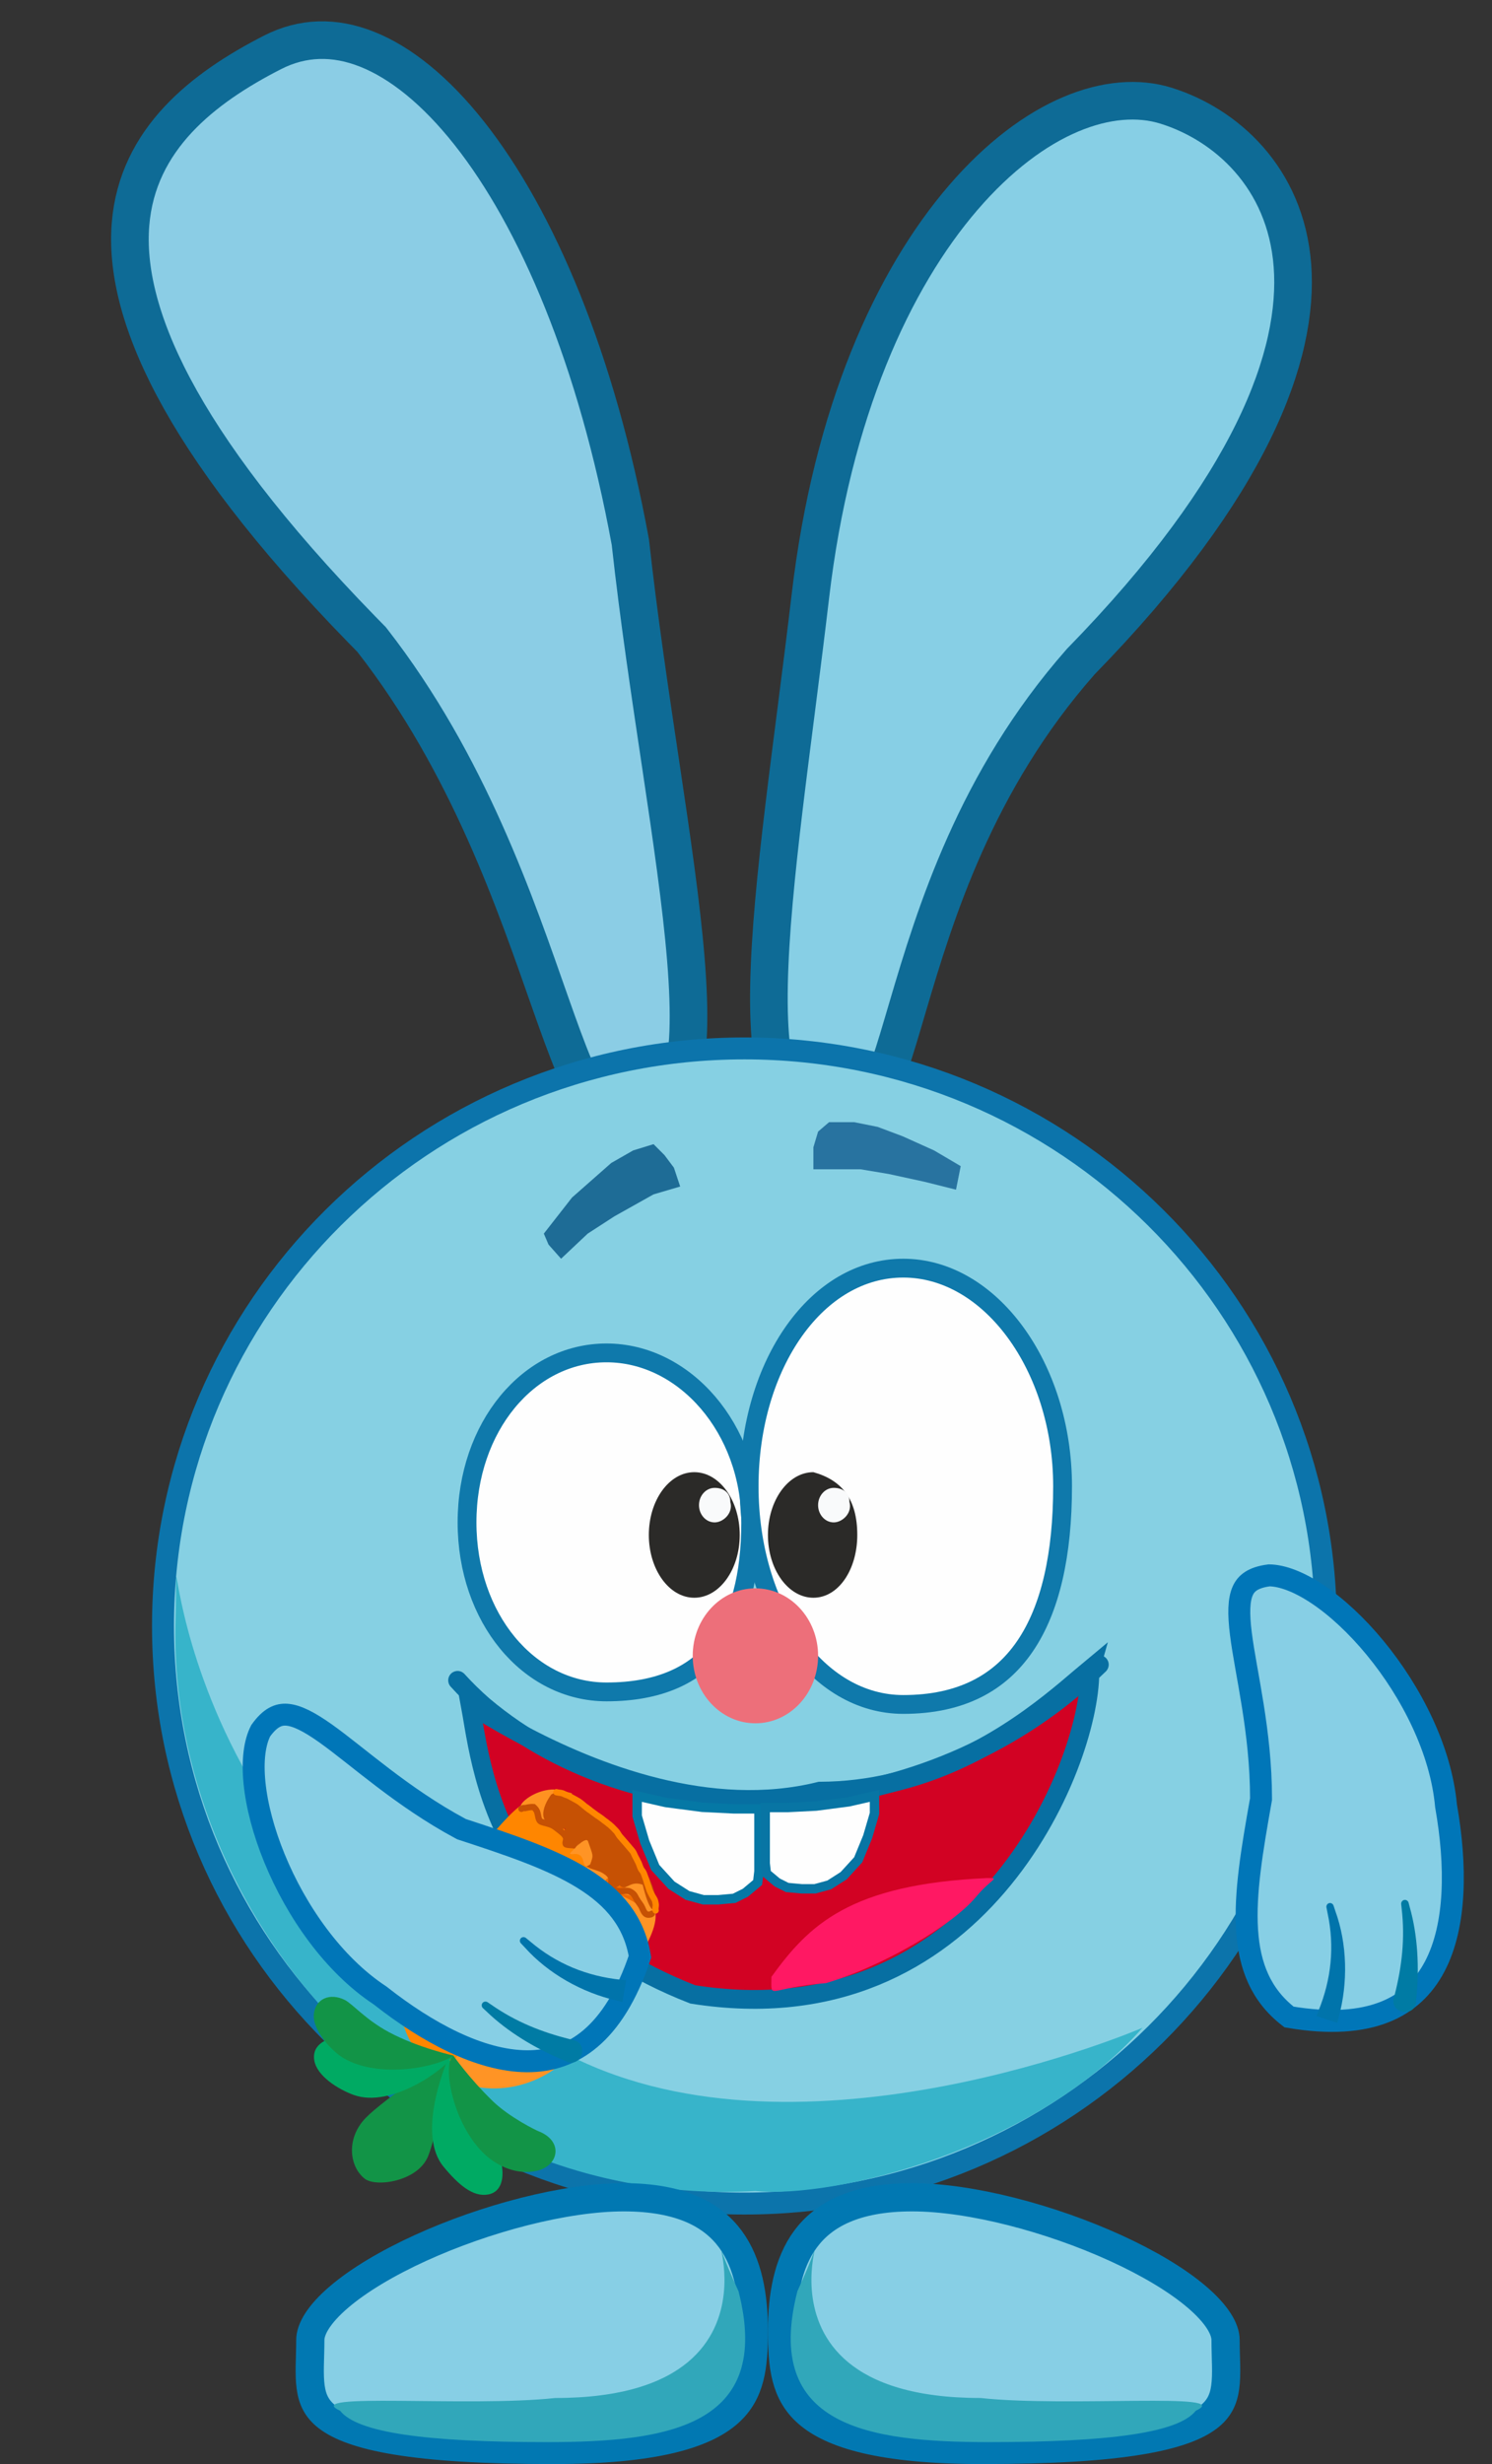 <svg width="476" height="786" viewBox="0 0 476 786" fill="none" xmlns="http://www.w3.org/2000/svg">
<rect x="0" y="0" width="476" height="786" fill="#333333" stroke="none"/>
<g clip-path="url(#clip0_176_1248)">
<path d="M86.93 16.714C96.534 11.806 106.682 11.552 117.15 15.719C127.798 19.957 138.925 28.857 149.706 42.484C171.246 69.707 190.39 114.534 201.105 172.941C203.797 197.451 207.515 221.975 210.903 244.675C214.315 267.526 217.378 288.445 218.81 305.946C220.262 323.711 219.917 336.908 217.187 344.843C215.87 348.67 214.243 350.541 212.698 351.426C211.21 352.28 208.76 352.81 204.48 351.727L201.386 350.945L199.008 353.076C195.786 355.965 194.143 356.089 193.632 356.04C193.139 355.992 191.842 355.603 189.746 352.806C187.689 350.061 185.529 345.873 183.134 340.141C180.765 334.471 178.317 327.671 175.575 319.89C164.678 288.966 149.647 243.897 118.755 204.259L118.539 203.982L118.293 203.733L115.425 200.807C55.88 139.71 39.462 98.882 41.635 71.583C43.801 44.382 64.752 28.048 86.93 16.714Z" fill="#8BCDE5" stroke="#0E6B96" stroke-width="12"/>
<path d="M307.345 63C329.956 36.766 354.435 28.245 371.981 33.708C390.948 39.614 410.17 56.477 412.328 84.658C414.514 113.194 399.378 155.113 344.924 210.922L344.816 211.034L344.714 211.149C311.199 249.217 298.305 291.6 289.629 320.998C287.446 328.398 285.571 334.835 283.702 340.279C281.814 345.774 280.078 349.805 278.313 352.52C276.553 355.23 275.28 355.846 274.561 355.996C273.785 356.157 271.966 356.128 268.378 353.876L266.01 352.389L263.352 353.247C259.04 354.637 256.325 354.41 254.592 353.718C252.907 353.044 251.211 351.556 249.678 348.449C246.419 341.847 245.025 330.25 245.345 314.045C245.977 281.971 253.048 236.878 258.547 190.113C265.454 131.368 284.962 88.971 307.345 63Z" fill="#87CFE5" stroke="#0E6B96" stroke-width="12"/>
<path d="M237.5 334.426C339.975 334.426 423 416.937 423 518.661C423 620.384 339.975 702.895 237.5 702.895C135.025 702.895 52.001 620.384 52.001 518.661C52.001 416.937 135.025 334.426 237.5 334.426Z" fill="#86D0E3" stroke="#0C74AB" stroke-width="7"/>
<path d="M364.501 646.824C330.001 685.874 266.001 701.394 241.001 698.89C134.001 704.898 53.501 610.673 56.001 517.159C57.566 458.584 43.001 596.76 182.001 655.836C256.501 693.383 364.501 646.824 364.501 646.824Z" fill="#37B4CA"/>
<path opacity="0.77" d="M173.5 393.501L182.5 381.987L195 370.972L202 366.967L208.5 364.965L212 368.469L215 372.474L217 378.482L208.5 380.985L196 387.994L187.5 393.501L179 401.511L175 397.006L173.5 393.501Z" fill="#004F80"/>
<path opacity="0.7" d="M264.5 357.956H272.5L280 359.458L288 362.462L298 366.968L306.5 371.974L305 379.483L295 376.98L283.5 374.477L274.5 372.975H267.5H259.5V365.966L261 360.96L264.5 357.956Z" fill="#014C83"/>
<g clip-path="url(#clip1_176_1248)">
<path d="M199 700.892C217.453 700.892 227.418 706.676 232.985 714.2C238.752 721.995 240.5 732.568 240.5 743.446C240.5 754.69 239.623 763.351 232.348 769.732C224.743 776.403 209.12 781.494 176.5 781.494C154.106 781.494 138.008 780.425 126.449 778.524C114.815 776.61 108.241 773.924 104.485 771.045C100.993 768.37 99.644 765.307 99.114 761.461C98.834 759.432 98.79 757.202 98.832 754.653C98.871 752.258 99 749.258 99 746.45C99 742.955 101.71 738.187 108.265 732.614C114.594 727.233 123.607 721.877 134.018 717.118C154.892 707.578 180.368 700.892 199 700.892Z" fill="#87CFE5" stroke="#0178B2" stroke-width="9"/>
<path d="M235.614 730.881C246.614 773.936 213.16 778.99 174.5 778.99C135.84 778.99 114 775.987 108.5 768.978C95.5 762.97 149.114 767.928 177.114 764.924C262.114 764.924 216 687.874 235.614 730.881Z" fill="#31A7BA"/>
</g>
<g clip-path="url(#clip2_176_1248)">
<path d="M291.001 700.892C272.548 700.892 262.583 706.676 257.016 714.2C251.249 721.995 249.501 732.568 249.501 743.446C249.501 754.69 250.378 763.351 257.653 769.732C265.258 776.403 280.881 781.494 313.501 781.494C335.895 781.494 351.993 780.425 363.552 778.524C375.186 776.61 381.76 773.924 385.516 771.045C389.008 768.37 390.357 765.307 390.887 761.461C391.167 759.432 391.211 757.202 391.169 754.653C391.13 752.258 391.001 749.258 391.001 746.45C391.001 742.955 388.291 738.187 381.736 732.614C375.407 727.233 366.394 721.877 355.983 717.118C335.109 707.578 309.633 700.892 291.001 700.892Z" fill="#87CFE5" stroke="#0178B2" stroke-width="9"/>
<path d="M254.387 730.881C243.387 773.936 276.841 778.99 315.501 778.99C354.161 778.99 376.001 775.987 381.501 768.978C394.501 762.97 340.887 767.928 312.887 764.924C227.887 764.924 274.001 687.874 254.387 730.881Z" fill="#31A7BA"/>
</g>
<g clip-path="url(#clip3_176_1248)">
<path d="M193.5 431.55C218.481 431.55 239.5 455.778 239.5 485.619C239.5 502.455 236.057 515.942 228.772 525.17C221.589 534.269 210.302 539.688 193.5 539.688C168.615 539.688 149 516.052 149 485.619C149 455.185 168.615 431.55 193.5 431.55Z" fill="#FEFEFE" stroke="#0F79AB" stroke-width="6"/>
<path d="M288.176 404.516C301.85 404.516 314.49 412.128 323.821 424.787C333.149 437.441 339 454.952 339 474.104C339 495.678 335.187 513.118 327.027 525.086C319.002 536.858 306.53 543.693 288.176 543.693C274.506 543.693 262.294 536.238 253.386 523.693C244.469 511.135 239 493.618 239 474.104C239 454.591 244.469 437.073 253.386 424.515C262.294 411.97 274.506 404.516 288.176 404.516Z" fill="#FEFEFE" stroke="#0F79AB" stroke-width="6"/>
<path d="M241 549.7C252.046 549.7 261 540.062 261 528.173C261 516.284 252.046 506.646 241 506.646C229.955 506.646 221 516.284 221 528.173C221 540.062 229.955 549.7 241 549.7Z" fill="#ED6F7A"/>
<path d="M273.5 489.624C273.5 500.684 267.508 509.65 259.5 509.65C251.492 509.65 245 500.684 245 489.624C245 478.564 251.492 469.599 259.5 469.599C268.5 472.102 273.5 478.109 273.5 489.624Z" fill="#2B2A28"/>
<path d="M221.5 509.65C229.509 509.65 236 500.684 236 489.624C236 478.564 229.509 469.599 221.5 469.599C213.492 469.599 207 478.564 207 489.624C207 500.684 213.492 509.65 221.5 509.65Z" fill="#2B2A28"/>
<path d="M271 479.11C272 482.615 268.761 485.619 266 485.619C263.239 485.619 261 483.153 261 480.112C261 477.07 263.239 474.604 266 474.604C268.761 474.604 271 476.069 271 479.11Z" fill="#F9FAFB"/>
<path d="M233 479.11C234 482.615 230.762 485.619 228 485.619C225.239 485.619 223 483.153 223 480.112C223 477.07 225.239 474.604 228 474.604C230.762 474.604 233 476.069 233 479.11Z" fill="#F9FAFB"/>
</g>
<g clip-path="url(#clip4_176_1248)">
<path d="M404.914 502.508C399.66 503.185 397.535 505.078 396.479 507.444C395.193 510.322 395.078 514.731 395.895 521.226C397.452 533.608 402.31 552.33 402.31 573.595V573.903L402.256 574.208C399.485 589.843 397.086 603.787 397.865 615.733C398.613 627.195 402.265 636.448 411.243 643.379C424.419 645.629 434.314 644.718 441.677 641.823C449.12 638.897 454.256 633.837 457.691 627.34C464.696 614.085 464.63 594.8 461.362 576.205L461.336 576.063L461.323 575.919C459.706 558.299 450.361 539.794 438.696 525.637C432.885 518.584 426.594 512.729 420.569 508.666C414.567 504.62 409.159 502.572 404.914 502.508Z" fill="#87CFE5" stroke="#0076B8" stroke-width="7"/>
<path d="M423.182 608.431C423.124 608.146 423.186 607.84 423.342 607.584C423.5 607.329 423.74 607.144 424.021 607.068C424.301 606.99 424.602 607.028 424.867 607.17C425.132 607.311 425.34 607.543 425.434 607.818C425.635 608.412 425.828 608.989 426.02 609.585C429.816 620.042 430.104 632.451 427.099 643.423C426.946 644.049 426.797 644.642 426.633 645.266C424.416 644.536 422.2 643.806 419.983 643.076C420.209 642.513 420.421 641.978 420.637 641.414C424.682 631.499 425.86 620.99 423.534 610.222C423.42 609.62 423.306 609.035 423.182 608.431Z" fill="#0074AB"/>
<path d="M447.025 607.362C446.992 607.067 447.083 606.762 447.265 606.515C447.448 606.268 447.706 606.099 447.996 606.044C448.286 605.989 448.588 606.051 448.849 606.214C449.108 606.377 449.305 606.628 449.383 606.913C449.522 607.433 449.653 607.924 449.786 608.446C452.347 617.554 452.81 627.72 451.887 637.167C451.844 637.703 451.803 638.215 451.758 638.751C451.679 639.707 451.223 640.562 450.448 641.122C449.675 641.681 448.646 641.9 447.63 641.736C446.614 641.571 445.706 641.04 445.148 640.266C444.588 639.49 444.424 638.534 444.65 637.603C444.772 637.092 444.89 636.604 445.01 636.094C447.282 627.086 448.27 618.224 447.187 608.909C447.134 608.384 447.084 607.887 447.025 607.362Z" fill="#007BA4"/>
</g>
<path d="M347.822 532.667L347.696 533.087L347.696 533.525C347.695 548.262 338.798 577.727 318.297 601.632C298.003 625.295 266.479 643.361 221.017 636.179C182.734 621.23 166.186 597.852 158.257 577.594C154.257 567.373 152.423 557.874 151.151 550.446C150.727 547.964 150.351 545.637 149.975 543.607C154.266 546.353 159.456 549.474 165.346 552.643C189.643 565.713 226.6 580.03 261.549 571.354C294.385 571.235 319.277 555.428 334.786 543.257C338.682 540.199 342.004 537.356 344.696 535.056C345.926 534.005 346.995 533.095 347.917 532.33C347.886 532.44 347.856 532.553 347.822 532.667Z" fill="#D20223" stroke="#076FA2" stroke-width="6"/>
<path d="M148.199 533.981C147.666 533.392 146.921 533.041 146.129 533.004C145.337 532.966 144.563 533.246 143.977 533.782C143.391 534.317 143.04 535.065 143.003 535.859C142.966 536.654 143.245 537.431 143.779 538.02C146.393 540.902 149.175 543.631 152.096 546.197C206.535 591.972 291.298 585.306 344.212 540.893C347.187 538.411 350.021 535.86 352.807 533.156C353.377 532.603 353.703 531.845 353.717 531.05C353.73 530.254 353.427 529.486 352.877 528.914C352.326 528.342 351.57 528.014 350.778 528C349.985 527.987 349.22 528.291 348.65 528.844C345.974 531.442 343.25 533.893 340.392 536.278C289.697 579.061 207.378 585.128 156.033 541.682C153.277 539.261 150.657 536.691 148.199 533.981Z" fill="#076FA2"/>
<path d="M212.41 574.963L212.478 574.979L212.548 574.987L224.005 576.487L224.064 576.495L224.124 576.498L234.087 576.998L234.125 577L242.132 577L242.132 596.916L241.714 600.48L237.823 603.735L234.243 605.531L229.109 606L224.399 606L219.331 604.612L214.206 601.339L209.04 595.682L205.685 587.506L203.276 579.282L203.276 572.879L212.41 574.963Z" fill="#FEFEFE" stroke="#0578A5" stroke-width="3"/>
<path d="M270.905 574.723L270.837 574.738L270.767 574.748L260.401 576.104L260.341 576.111L260.283 576.114L251.268 576.566L251.231 576.568L244.125 576.568L244.125 594.422L244.496 597.579L247.959 600.474L251.159 602.079L255.771 602.5L260.007 602.5L264.556 601.255L269.158 598.318L273.801 593.236L276.822 585.878L278.995 578.467L278.995 572.878L270.905 574.723Z" fill="#FEFEFE" stroke="#0875A4" stroke-width="3"/>
<path d="M311.374 605.073C303.902 614.073 281.983 627.073 263.552 632.573C244.622 634.073 246.117 638.305 246.117 630.573C258.072 614.073 271.024 601.073 314.861 599.073C319.345 599.073 316.356 599.073 311.374 605.073Z" fill="#FF1863"/>
<path fill-rule="evenodd" clip-rule="evenodd" d="M205.763 605.099C214.363 611.049 206.349 621.989 185.653 651.289C174.957 666.432 154.715 670.728 140.477 660.877C126.238 651.025 123.363 630.733 134.059 615.59C154.755 586.29 193.636 589.812 205.763 605.099Z" fill="#FF9425"/>
<path fill-rule="evenodd" clip-rule="evenodd" d="M175.238 579.395C175.415 579.484 190.017 591.886 190.017 591.886C190.017 591.886 144.041 662.905 140.477 660.876C125.424 652.308 123.278 630.674 134.059 615.59C174.662 558.78 169.005 576.267 175.238 579.395Z" fill="#FF8600"/>
<path d="M132.14 622.745C138.364 625.458 144.396 628.507 149.274 633.197" stroke="#EF6A00" stroke-width="5" stroke-miterlimit="10" stroke-linecap="round" stroke-linejoin="round"/>
<path d="M151.069 597.183C156.137 597.438 159.75 600.475 163.273 603.943" stroke="#EF6A00" stroke-width="5" stroke-miterlimit="10" stroke-linecap="round" stroke-linejoin="round"/>
<path fill-rule="evenodd" clip-rule="evenodd" d="M143.555 655.596C143.555 655.596 139.85 679.874 136.533 687.887C133.231 695.864 119.927 697.785 116.344 694.96C111.43 691.086 110.351 682.099 116.664 675.581C122.611 669.441 143.555 655.596 143.555 655.596Z" fill="#129447"/>
<path fill-rule="evenodd" clip-rule="evenodd" d="M143.4 655.585C143.4 655.585 144.106 666.189 148.676 675.81C151.218 681.164 158.274 684.316 159.544 688.43C161.066 693.359 160.628 699.083 155.768 699.996C150.908 700.91 146.268 696.894 141.52 691.163C133.21 681.134 141.335 660.394 143.4 655.585Z" fill="#00AA63"/>
<path fill-rule="evenodd" clip-rule="evenodd" d="M144.61 655.669C144.61 655.669 149.584 662.84 157.209 670.225C162.614 675.459 171.133 679.569 171.727 679.795C179.842 682.902 178.384 690.842 171.246 692.455C165.03 693.858 158.809 691.028 154.795 687.329C144.441 677.792 140.962 658.454 144.61 655.669Z" fill="#129447"/>
<path fill-rule="evenodd" clip-rule="evenodd" d="M144.61 655.669C144.61 655.669 134.756 657.649 124.528 656.256C118.84 655.481 113.694 649.549 109.543 649.628C104.568 649.721 99.505 652.001 100.243 657.082C100.981 662.163 107.89 666.467 112.878 668.261C124.889 672.587 142.244 659.883 144.61 655.669Z" fill="#00AA63"/>
<path fill-rule="evenodd" clip-rule="evenodd" d="M144.61 655.669C144.61 655.669 133.304 653.175 124.052 648.2C116.554 644.168 112.449 639.159 109.97 637.929C105.409 635.665 100.709 637.401 100.127 642.445C99.546 647.489 105.849 654.313 109.599 656.508C121.152 663.272 140.008 659.271 144.61 655.669Z" fill="#129447"/>
<path d="M175.46 635.02C181.409 635.998 186.615 639.39 189.826 641.771" stroke="#EF6A00" stroke-width="5" stroke-miterlimit="10" stroke-linecap="round" stroke-linejoin="round"/>
<path d="M195.268 601.171C199.897 602.057 204.356 604.963 207.153 606.998" stroke="#EF6A00" stroke-width="5" stroke-miterlimit="10" stroke-linecap="round" stroke-linejoin="round"/>
<path d="M204.906 600.85C202.969 597.754 196.647 604.857 201.158 600.227C198.672 603.55 196.25 603.407 199.009 604.226C206.384 605.071 204.363 612.28 208.645 610.5C209.236 606.893 208.99 607.378 204.906 600.85Z" fill="#FF9425"/>
<path d="M176.528 570.798C167.839 570.992 161.188 579.883 170.882 575.659C170.566 578.769 171.507 582.014 174.476 580.26C181.286 573.952 178.163 583.143 182.187 572.639C182.144 571.775 184.393 572.377 176.528 570.798Z" fill="#FF9221"/>
<path d="M200.975 590.52C199.643 590.958 202.996 589.163 198.403 591.943C195.87 595.33 192.523 595.671 194.302 597.002C196.082 598.334 193.189 607.647 201.539 597.158C206.826 596.807 208.256 600.27 200.975 590.52Z" fill="#C65104"/>
<path d="M204.892 595.362C203.559 595.8 202.902 590.059 199.414 591.264C196.88 594.651 196.272 600.389 198.051 601.72C199.831 603.052 201.13 599.72 205.04 601.21C208.93 617.509 212.266 605.659 204.892 595.362Z" fill="#C65104"/>
<path d="M196.644 584.889C193.002 584.134 193.41 583.961 189.936 585.795C187.572 588.954 186.273 593.069 188.582 594.633C195.561 599.362 195.091 595.07 197.993 593.3C204.874 592.537 199.509 589.494 196.644 584.889Z" fill="#C65104"/>
<path d="M182.094 572.091C178.452 571.337 179.35 570.574 175.876 572.408C173.513 575.567 172.213 579.681 174.522 581.246C181.502 585.975 181.032 581.683 183.933 579.912C190.814 579.15 190.853 579.195 182.094 572.091Z" fill="#C65104"/>
<path d="M189.255 577.97C185.613 577.216 186.022 577.043 182.547 578.876C180.184 582.035 178.884 586.15 181.193 587.714C188.173 592.443 189.888 590.469 192.789 588.699C199.669 587.936 197.634 584.237 189.255 577.97Z" fill="#C65104"/>
<path d="M207.991 610.432C207.887 610.571 207.531 610.742 206.891 610.755C205.397 610.787 205.127 608.729 204.45 607.785C203.774 606.839 203.099 605.898 202.554 604.779C202.295 604.246 201.706 603.758 201.001 603.393C199.842 602.794 198.318 603.518 196.903 603.176C196.248 603.018 195.616 602.817 195.214 602.354C194.5 601.53 195.398 600.032 194.96 598.769C194.578 597.669 192.801 596.44 191.187 595.887C189.71 595.38 188.703 595.125 188.234 594.831C187.1 594.118 187.252 592.296 187.229 591.016C187.218 590.383 186.504 589.758 185.652 589.283C184.079 588.406 181.883 588.706 180.691 588.367C180.104 588.201 180.691 587.056 180.623 586.457C180.485 585.257 179.142 584.362 177.143 582.81C175.734 581.714 173.844 581.602 172.658 581.098C171.635 580.663 171.78 578.967 171.288 577.775C171.062 577.23 170.638 576.795 170.223 576.428C169.017 576.344 168.1 576.645 167.507 576.748C167.216 576.752 166.945 576.657 166.35 576.981" stroke="#C65104" stroke-width="2" stroke-linecap="round"/>
<path d="M187.613 587.378C186.869 585.174 180.83 592.488 185.047 587.639C182.561 590.961 180.848 591.35 182.662 591.461C187.791 590.626 184.824 597.128 188.278 594.728C189.461 591.563 189.182 592.023 187.613 587.378Z" fill="#FF9425"/>
<path d="M200.865 594.735C200.351 594.351 199.776 593.618 198.729 592.603C197.916 591.815 197.669 590.743 197.09 589.848C196.577 589.082 196.23 588.363 195.954 587.928C195.76 587.705 195.454 587.476 195.138 587.24" stroke="#C65104" stroke-width="2" stroke-linecap="round"/>
<path d="M209.167 609.398C209.075 609.187 209.093 608.629 209.19 608.128C209.293 607.601 209.14 607.089 209.053 606.569C208.961 606.021 208.556 605.458 208.264 604.975C207.97 604.493 207.756 604.046 207.506 603.574C207.247 603.084 207.077 602.539 206.909 601.958C206.74 601.377 206.492 600.906 206.346 600.296C206.198 599.68 205.924 599.05 205.723 598.446C205.444 597.607 205.26 597.121 204.842 596.641C204.283 595.997 204.038 594.872 203.706 594.168C203.414 593.549 202.971 592.737 202.661 592.146C202.311 591.478 202.193 590.961 201.75 590.413C201.419 590.004 201.071 589.643 200.47 588.907C199.984 588.312 199.527 587.821 199.034 587.236C198.451 586.544 198.095 586.177 197.778 585.795C197.445 585.394 197.212 584.944 196.929 584.516C196.662 584.113 196.283 583.771 195.706 583.172C194.159 581.565 192.784 580.819 191.998 580.111C191.626 579.809 191.246 579.572 190.397 579.008C189.699 578.511 188.457 577.582 187.178 576.625" stroke="#FF8600" stroke-width="2" stroke-linecap="round"/>
<path d="M177.489 571.669C177.727 571.751 178.358 571.843 178.961 571.912C179.525 571.976 180.013 572.316 180.49 572.482C180.968 572.649 181.445 572.815 181.962 573.129C182.5 573.456 183.726 574.043 184.722 574.669C185.499 575.226 186.064 575.696 186.477 576.076C186.817 576.355 187.423 576.808 188.046 577.274" stroke="#FF8600" stroke-width="2" stroke-linecap="round"/>
<path d="M83.179 552.065C86.258 547.754 88.928 546.776 91.51 546.961C94.651 547.187 98.585 549.166 103.916 552.953C114.077 560.17 128.259 573.289 146.975 583.328L147.246 583.473L147.539 583.569C162.609 588.509 176.016 592.977 186.162 599.303C195.895 605.372 202.313 612.958 204.171 624.143C199.922 636.816 194.443 645.106 188.416 650.227C182.322 655.405 175.442 657.543 168.099 657.502C153.122 657.419 136.181 648.256 121.36 636.598L121.246 636.509L121.125 636.43C106.382 626.686 94.513 609.716 87.567 592.754C84.106 584.303 81.927 575.994 81.199 568.766C80.475 561.569 81.229 555.835 83.179 552.065Z" fill="#87CFE5" stroke="#0076B8" stroke-width="7"/>
<path d="M167.769 618.167C167.546 617.981 167.248 617.891 166.948 617.909C166.648 617.927 166.372 618.051 166.172 618.262C165.973 618.473 165.863 618.756 165.862 619.056C165.861 619.356 165.968 619.649 166.166 619.862C166.593 620.32 167.009 620.762 167.443 621.213C174.852 629.495 185.637 635.605 196.714 638.137C197.338 638.298 197.93 638.446 198.557 638.596C198.962 636.298 199.367 634.001 199.773 631.703C199.17 631.636 198.599 631.57 198.001 631.494C187.362 630.378 177.557 626.455 169.178 619.322C168.703 618.938 168.242 618.561 167.769 618.167Z" fill="#0074AB"/>
<path d="M155.559 638.673C155.315 638.506 155.003 638.442 154.7 638.486C154.396 638.53 154.126 638.678 153.94 638.907C153.754 639.137 153.666 639.433 153.687 639.738C153.707 640.045 153.835 640.336 154.05 640.539C154.441 640.908 154.812 641.255 155.208 641.619C162.013 648.175 170.741 653.382 179.493 657.028C179.985 657.244 180.455 657.449 180.948 657.662C181.826 658.044 182.794 658.046 183.653 657.627C184.511 657.21 185.19 656.406 185.526 655.434C185.861 654.461 185.823 653.41 185.405 652.552C184.987 651.693 184.224 651.097 183.297 650.856C182.788 650.723 182.304 650.597 181.799 650.462C172.797 648.211 164.53 644.899 156.844 639.546C156.407 639.252 155.994 638.973 155.559 638.673Z" fill="#007BA4"/>
</g>
<defs>
<clipPath id="clip0_176_1248">
<rect width="476" height="786" fill="white"/>
</clipPath>
<clipPath id="clip1_176_1248">
<rect width="151" height="90.115" fill="white" transform="translate(94 695.885)"/>
</clipPath>
<clipPath id="clip2_176_1248">
<rect width="151" height="90.115" fill="white" transform="matrix(-1 0 0 1 396.001 695.885)"/>
</clipPath>
<clipPath id="clip3_176_1248">
<rect width="196" height="148.189" fill="white" transform="translate(146 401.512)"/>
</clipPath>
<clipPath id="clip4_176_1248">
<rect width="76" height="149.19" fill="white" transform="matrix(-1 0 0 1 467 499)"/>
</clipPath>
</defs>
</svg>
